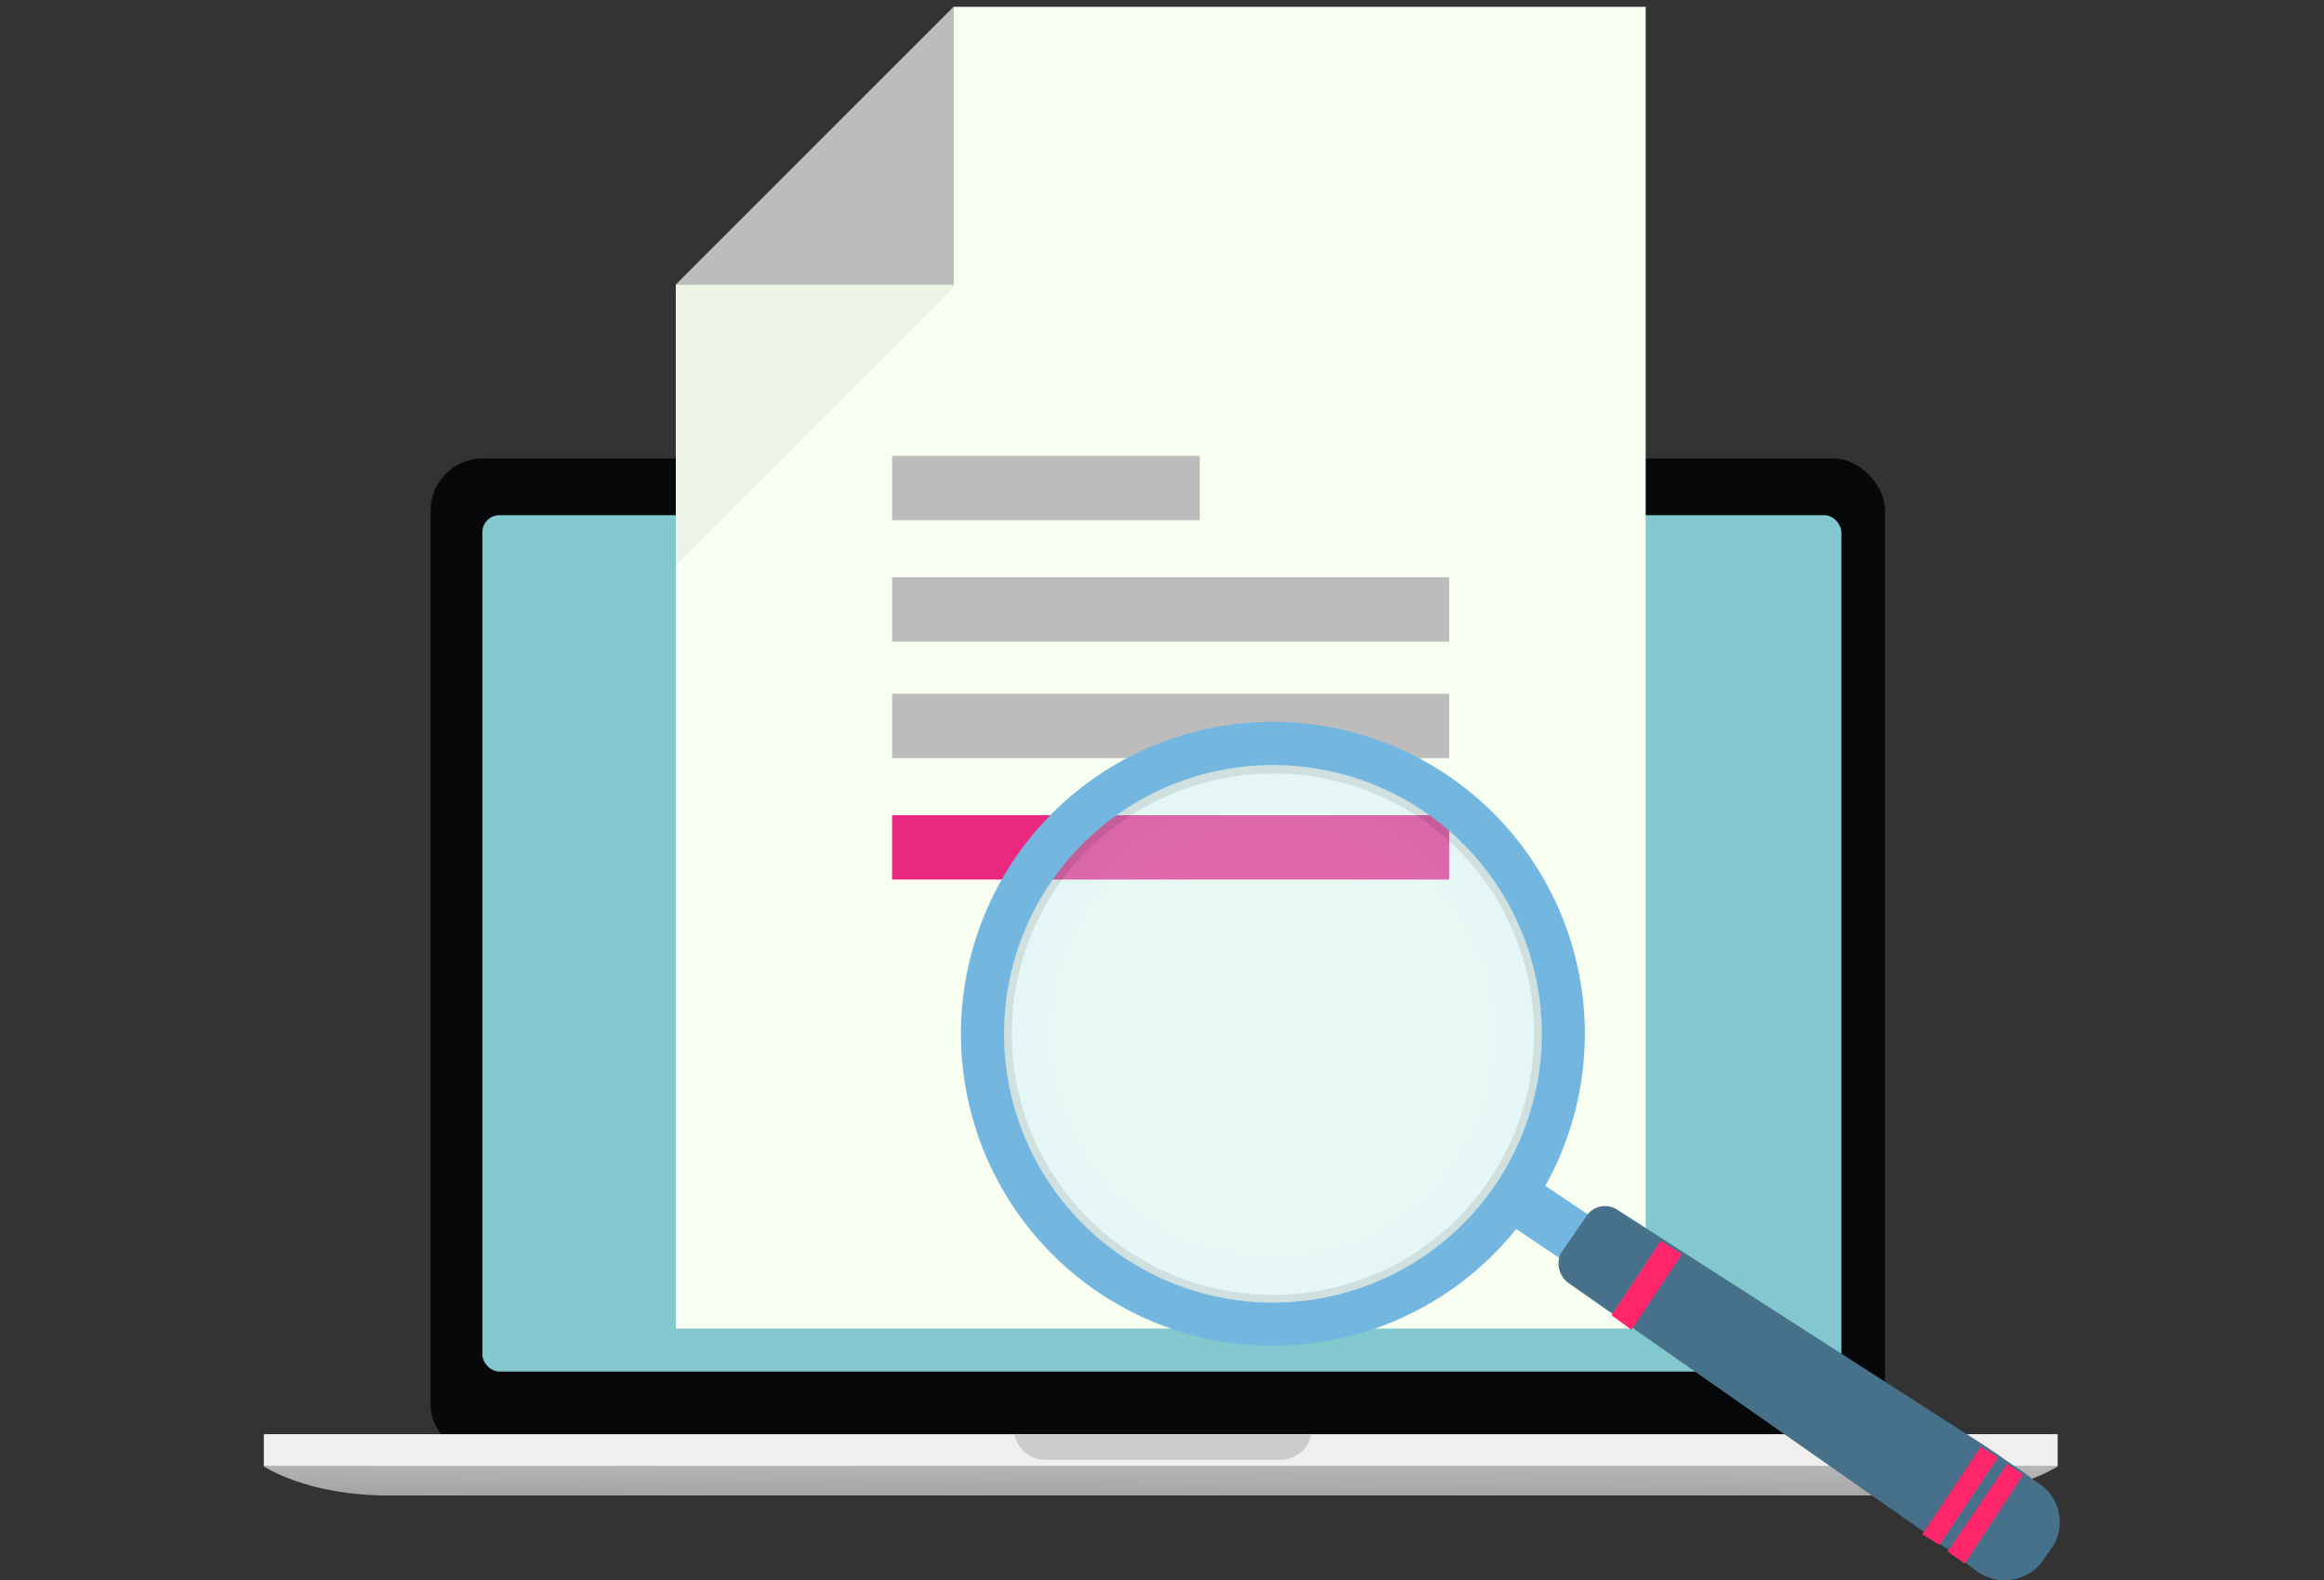 <svg id="Warstwa_1" data-name="Warstwa 1" xmlns="http://www.w3.org/2000/svg" xmlns:xlink="http://www.w3.org/1999/xlink" viewBox="0 0 175 119"><rect x="0" y="0" width="175" height="119" fill="#333333" stroke="none"/><defs><style>.cls-1{fill:#07080a;}.cls-2{fill:#efefef;}.cls-3{fill:url(#linear-gradient);}.cls-4{fill:#82c8ce;}.cls-5{fill:#cccbcb;}.cls-6{fill:#f9fff0;}.cls-7{fill:#bcbcbc;}.cls-8{fill:#ea2880;}.cls-9{opacity:0.05;}.cls-10{fill:#73b7e0;}.cls-11{fill:#47718a;}.cls-12{fill:#ff266b;}.cls-13{isolation:isolate;opacity:0.33;fill:url(#radial-gradient);}.cls-14{opacity:0.09;}</style><linearGradient id="linear-gradient" x1="87.45" y1="99.127" x2="87.3" y2="137.748" gradientUnits="userSpaceOnUse"><stop offset="0" stop-color="#fff"/><stop offset="1"/></linearGradient><radialGradient id="radial-gradient" cx="-544.589" cy="-370.181" r="23.1" gradientTransform="matrix(0.558, -0.83, -0.83, -0.558, 92.416, -580.669)" gradientUnits="userSpaceOnUse"><stop offset="0.531" stop-color="#cfedff"/><stop offset="1" stop-color="#ade1ff"/></radialGradient></defs><rect class="cls-1" x="32.427" y="34.529" width="109.518" height="75.252" rx="3.911"/><rect class="cls-2" x="19.865" y="108.018" width="135.08" height="2.423"/><path class="cls-3" d="M116.661,110.442H19.866s3.23,2.193,9.357,2.193H145.588c6.128,0,9.357-2.193,9.357-2.193Z"/><rect class="cls-4" x="36.323" y="38.801" width="102.334" height="64.502" rx="1.283"/><path class="cls-5" d="M98.732,108.018a2.366,2.366,0,0,1-2.321,1.933h-17.7a2.369,2.369,0,0,1-2.32-1.933Z"/><path class="cls-6" d="M123.924,100.064H50.888V21.447L71.82.515h52.1Z"/><rect class="cls-7" x="67.177" y="34.335" width="23.169" height="4.846"/><rect class="cls-7" x="67.177" y="43.48" width="41.947" height="4.846"/><rect class="cls-7" x="67.177" y="52.253" width="41.947" height="4.846"/><rect class="cls-8" x="67.177" y="61.398" width="41.947" height="4.846"/><polygon class="cls-9" points="71.923 21.53 50.887 42.565 50.887 21.444 61.362 10.969 71.923 21.53"/><polygon class="cls-7" points="71.819 21.447 50.887 21.447 71.819 0.515 71.819 21.447"/><rect class="cls-10" x="114.37" y="88.044" width="3.9" height="7.2" transform="translate(-24.631 137.05) rotate(-56.089)"/><rect class="cls-10" x="114.37" y="88.044" width="3.9" height="7.2" transform="translate(-24.631 137.05) rotate(-56.089)"/><path class="cls-11" d="M153.253,111.56a3.494,3.494,0,0,1,1.4,4.8l-.9,1.3a3.57,3.57,0,0,1-5,.6l-.8-.6-1.2-.9-.7-.5-1.2-.9-26.7-18.7a1.8,1.8,0,0,1-.6-2.3l2-2.9a1.688,1.688,0,0,1,2.3-.3l27.4,17.6,1.2.8.7.5,1.2.8Z"/><polygon class="cls-12" points="122.853 100.16 126.653 94.46 125.053 93.46 121.353 99.06 122.853 100.16"/><polygon class="cls-12" points="150.453 109.76 146.053 116.36 144.753 115.56 149.153 108.96 150.453 109.76"/><polygon class="cls-12" points="152.353 111.06 147.953 117.76 146.653 116.86 151.153 110.26 152.353 111.06"/><path class="cls-13" d="M113.853,89.96a21.758,21.758,0,1,1-5.9-30.2A21.822,21.822,0,0,1,113.853,89.96Z"/><g class="cls-14"><path d="M114.753,90.56a22.84,22.84,0,1,1-6.2-31.7A22.833,22.833,0,0,1,114.753,90.56Zm-35.2-23.7a19.664,19.664,0,1,0,27.3-5.3A19.829,19.829,0,0,0,79.553,66.86Z"/></g><path class="cls-10" d="M115.353,90.96a23.492,23.492,0,1,1-6.4-32.6A23.5,23.5,0,0,1,115.353,90.96Zm-36.3-24.4a20.247,20.247,0,1,0,28.1-5.5A20.27,20.27,0,0,0,79.053,66.56Z"/></svg>
